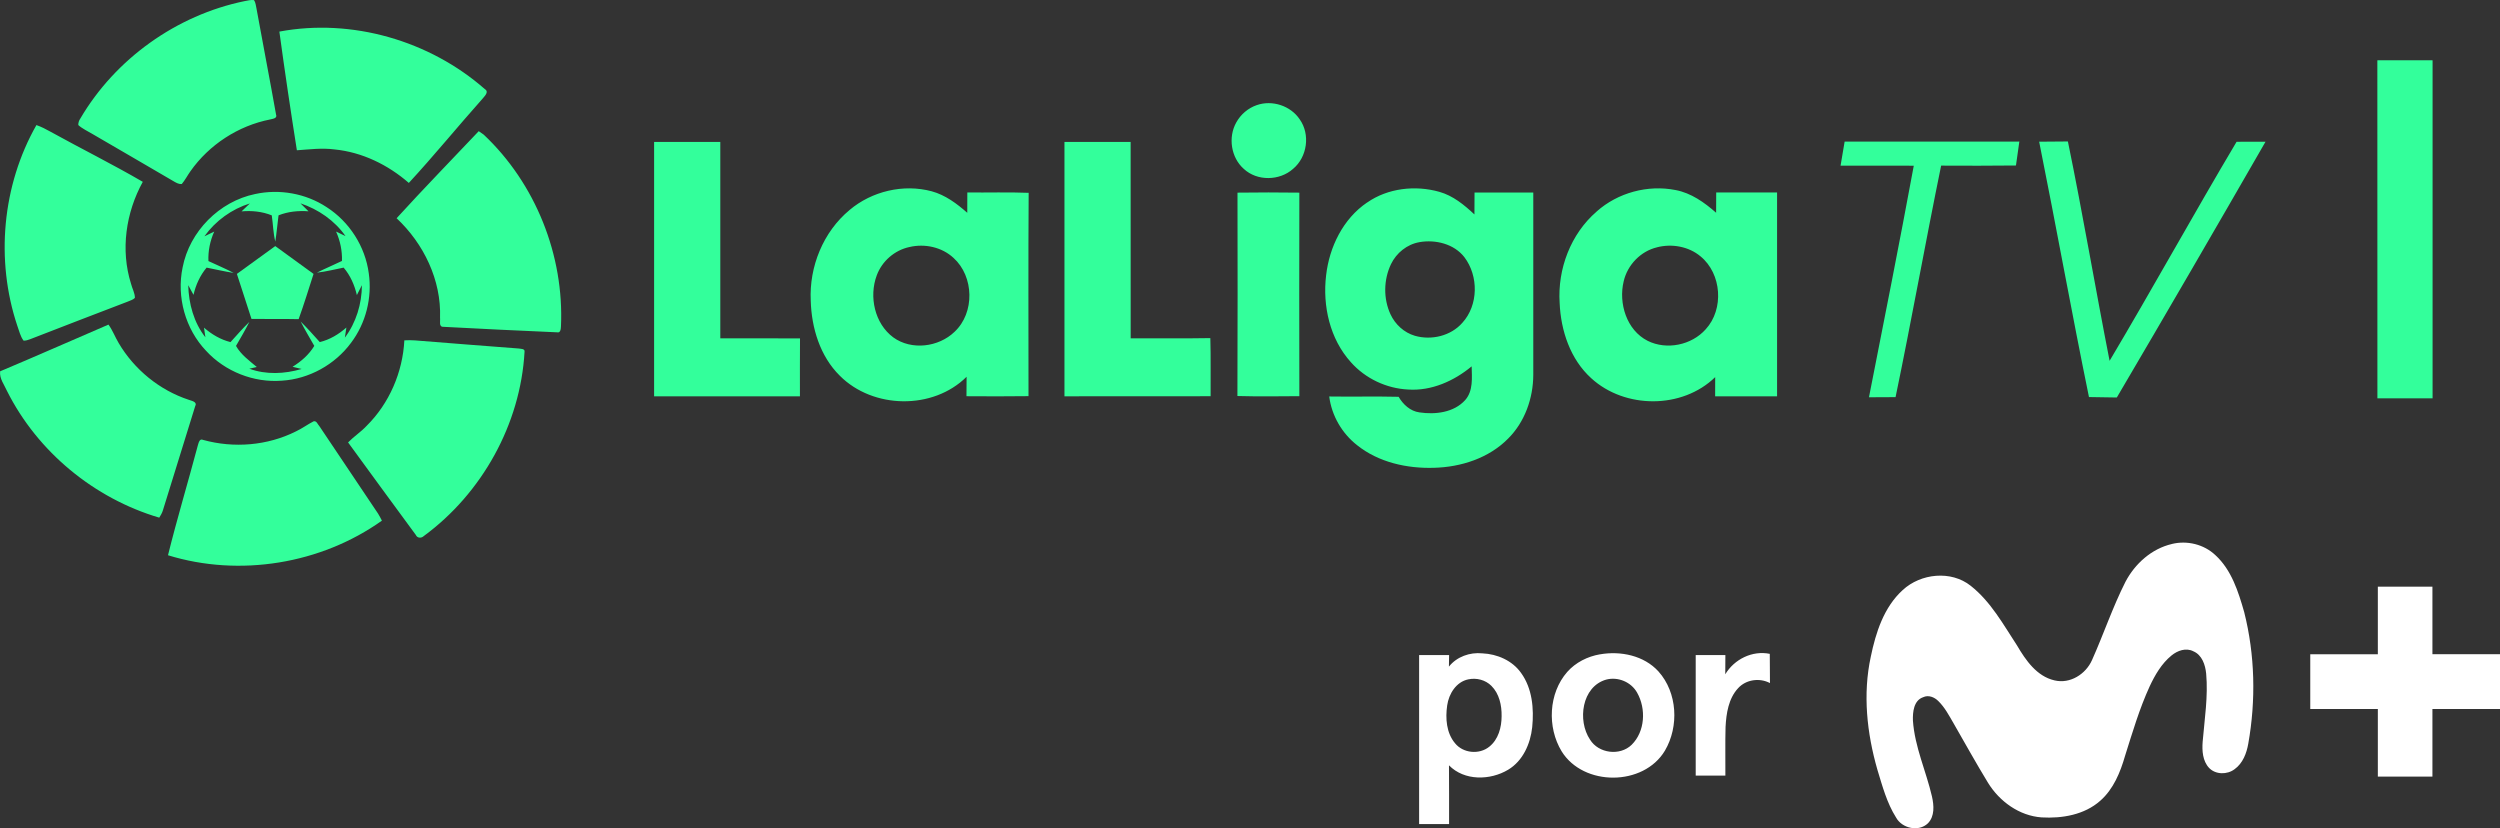 <svg data-name="Capa 2" version="1.1" viewBox="0 0 962.27 318.78" xmlns="http://www.w3.org/2000/svg">
 <rect x="0" y="0" width="962.27" height="318.78" fill="#333333" stroke="none"/>
 <defs>
  <style>.cls-1{fill:#33ff9b}</style>
 </defs>
 <g data-name="Layer 1">
  <path class="cls-1" d="M94.1.44c1.21-.22 2.43-.56 3.67-.4.65.94.69 2.13.95 3.21 2.45 13.61 5.12 27.19 7.53 40.81.6 1.55-1.29 1.65-2.27 1.92-12.28 2.42-23.52 9.73-30.71 19.98-1.14 1.61-2.04 3.38-3.31 4.88-1.06.09-2-.42-2.88-.92-10.46-6.15-20.97-12.2-31.45-18.32-1.85-1.12-3.89-2.01-5.5-3.47 0-.9.25-1.74.78-2.49C44.42 22.61 67.96 5.84 94.1.44Zm13.42 11.72c27.87-5.22 57.83 3.47 79.09 22.13 1.79 1.09-.15 2.75-.95 3.78-9.53 10.69-18.58 21.82-28.3 32.34-8-6.96-17.94-11.84-28.56-12.89-4.84-.64-9.7-.02-14.53.32-2.4-15.2-4.67-30.44-6.74-45.68Zm807.54 11.05c7.08-.04 14.17-.02 21.26 0-.02 43.36 0 86.73 0 130.1h-21.24c-.02-43.36 0-86.73-.02-130.09ZM483.72 40.47c5.93-2.1 13.07.23 16.56 5.48 4.12 5.79 2.89 14.5-2.55 19.03-5.18 4.65-13.83 4.82-18.98.03-4.94-4.35-6.11-12.18-2.9-17.88 1.69-3.08 4.54-5.52 7.87-6.66Zm-469.7 7.67c1.88.66 3.67 1.57 5.4 2.55 11.8 6.52 23.89 12.52 35.54 19.3-6.52 11.84-8.62 26.22-4.53 39.22.44 1.82 1.51 3.55 1.49 5.46-.73.75-1.79.99-2.71 1.41-12.58 4.79-25.12 9.65-37.67 14.51-.79.33-1.61.52-2.45.55-1.29-1.67-1.7-3.81-2.43-5.75-8.45-25.26-5.83-54.06 7.36-77.25Zm138.65 35.85c10.34-11.36 21.06-22.34 31.6-33.5l1.92 1.34c19.95 18.78 30.98 46.48 29.73 73.82-.04.9-.14 2.61-1.52 2.26-14.57-.62-29.13-1.34-43.68-2.11-1.97.1-1.16-2.3-1.34-3.51.5-14.49-6.27-28.48-16.72-38.29Zm99.1-29.36c8.49-.02 16.99 0 25.48 0 .02 25.2 0 50.39 0 75.59 10.23.04 20.46-.04 30.68.04-.07 7.43-.02 14.85-.03 22.28-18.71.02-37.42 0-56.13 0V54.62zm157.94-.01h25.48c0 25.2-.02 50.4.02 75.6 10.22-.05 20.44.11 30.66-.08.23 7.45.04 14.92.11 22.37-18.76.07-37.51 0-56.26.03V54.62zM327 80.83c8.58-7.23 20.71-10.12 31.59-7.21 5.26 1.42 9.7 4.74 13.72 8.29 0-2.61.02-5.22.02-7.83 7.87.09 15.75-.17 23.61.14-.17 26.08-.06 52.18-.06 78.26-7.96.12-15.92.07-23.88.03 0-2.5 0-5 .05-7.49-12.93 12.85-36 12.43-48.77-.37-7.64-7.52-10.92-18.42-11.22-28.91-.63-13.08 4.79-26.49 14.94-34.9Zm23.06 14.25c-5.71 1.2-10.58 5.45-12.59 10.91-3.06 8.18-.82 18.56 6.36 23.87 7 5.09 17.44 3.77 23.57-2.13 7.86-7.34 7.55-21.29-.38-28.46-4.48-4.16-11.07-5.58-16.95-4.19Zm176.17-17.13c7.98-5.56 18.52-6.73 27.77-4.12 5.28 1.48 9.59 5.03 13.52 8.71.04-2.81.04-5.62.04-8.44 7.53-.03 15.07-.03 22.61 0v70.19c-.03 8.98-3.25 18.12-9.68 24.52-7.43 7.55-18.19 11-28.6 11.25-10.39.31-21.27-2.11-29.52-8.69-5.84-4.56-9.81-11.4-10.74-18.76 8.9.14 17.81-.1 26.71.12 1.73 2.96 4.48 5.52 8 6 6.09.91 13.28.08 17.62-4.74 3.14-3.56 2.58-8.59 2.49-12.98-6.77 5.62-15.45 9.53-24.41 8.92-8.37-.39-16.51-4.23-22.07-10.51-8.1-8.94-10.95-21.68-9.54-33.46 1.24-10.89 6.54-21.76 15.78-28.02Zm20.13 15.26c-4.78.82-8.9 4.16-10.97 8.49-2.84 5.99-2.97 13.27-.17 19.29 1.8 3.89 5.23 7.04 9.37 8.25 6.37 1.84 13.85.07 18.28-4.99 6.21-6.8 6.28-18.01.79-25.25-3.99-5.14-11.09-6.86-17.29-5.8Zm68.2-11.8c8.14-7.25 19.69-10.38 30.38-8.26 6.01 1.13 11.11 4.78 15.61 8.74.02-2.61.02-5.21.03-7.82h23.43v78.47h-23.84c-.02-2.46-.02-4.92.02-7.38-12.68 12.36-34.75 12.28-47.7.43-8.07-7.3-11.72-18.32-12.17-28.96-.85-13.07 4.25-26.6 14.25-35.21zm23.26 13.78c-6.31 1.49-11.4 6.78-12.85 13.08-2.05 8.46 1.11 18.8 9.21 22.91 7.33 3.66 16.93 1.67 22.35-4.43 7.13-7.75 6.18-21.39-1.98-28.07-4.56-3.83-11.03-4.96-16.74-3.5zM98.18 74.69c9.37-2.05 19.52-.25 27.54 5.04 8.76 5.61 14.88 15.17 16.23 25.5 1.33 9.34-1.12 19.17-6.82 26.71-6.21 8.42-16.19 13.94-26.64 14.59-10.79.84-21.83-3.51-29.15-11.48-8.02-8.4-11.43-20.79-9.05-32.13C72.96 89.1 84.4 77.54 98.18 74.69ZM78.76 90.93c1.24-.58 2.47-1.19 3.7-1.8-1.6 3.57-2.4 7.44-2.23 11.36 3.23 1.53 6.55 2.88 9.69 4.56-3.48-.55-6.92-1.35-10.39-2.04-2.54 3.02-4.17 6.66-5.05 10.48-.68-1.24-1.37-2.48-2.03-3.72.19 7.13 2.15 14.39 6.61 20.07-.14-.93-.41-2.79-.54-3.72 2.95 2.57 6.37 4.6 10.2 5.56 2.4-2.62 4.7-5.31 7.26-7.77-1.58 3.15-3.38 6.18-5.14 9.24 1.92 3.39 5.09 5.65 8 8.11-.72.16-2.16.5-2.88.66 6.43 2.37 13.63 2.03 20.13.1-1.16-.29-2.32-.57-3.49-.84 3.33-2.05 6.33-4.67 8.37-8.04-1.79-3.11-3.61-6.2-5.26-9.39 2.57 2.54 4.96 5.23 7.38 7.92 3.85-.93 7.28-3 10.23-5.6-.15.97-.43 2.92-.58 3.89 4.33-5.79 6.52-12.99 6.56-20.19-.67 1.26-1.3 2.54-1.94 3.81-.9-3.85-2.51-7.54-5.09-10.57-3.43.65-6.81 1.57-10.29 1.93 3.17-1.59 6.45-2.95 9.64-4.5.12-3.9-.67-7.75-2.27-11.31 1.21.6 2.41 1.18 3.64 1.75-4.19-6-10.46-10.31-17.35-12.62 1.03 1.04 2.06 2.05 3.11 3.07-3.91-.29-7.87.09-11.54 1.55-.44 3.37-.73 6.76-1.25 10.12-.82-3.31-.86-6.75-1.36-10.11-3.69-1.48-7.69-1.88-11.63-1.53 1.08-1.01 2.14-2.03 3.21-3.06-6.99 2.18-13.19 6.66-17.46 12.6Zm397.55-16.78c7.93-.11 15.88-.11 23.82 0-.07 26.12-.04 52.23 0 78.34-7.95.06-15.9.16-23.84-.06.12-26.09.06-52.19.03-78.28Z" Googl="true"/>
  <path class="cls-1" d="M91.18 105.43c4.93-3.55 9.83-7.17 14.77-10.71 4.92 3.57 9.83 7.13 14.74 10.71-1.88 5.81-3.66 11.67-5.74 17.42-6.05-.15-12.1 0-18.15-.09-1.86-5.78-3.77-11.54-5.62-17.33ZM.03 142.93c13.96-5.88 27.81-12 41.72-17.99 1.61 2.21 2.54 4.79 3.94 7.12 6 10.18 15.74 18.15 26.99 21.83 1.12.44 3.41.74 2.42 2.54-4.07 13.37-8.34 26.68-12.41 40.04-.29 1-.85 1.89-1.39 2.78-25.07-7.41-46.83-25.33-58.58-48.71-1.07-2.45-2.98-4.79-2.68-7.61ZM155.64 131c1.35-.06 2.71-.09 4.07.02 13.3 1.08 26.61 2.1 39.91 3.12.8.17 2.51 0 2.28 1.3-1.56 27.82-16.37 54.43-38.78 70.89-.91.9-2.52.86-3.06-.42-8.71-11.87-17.44-23.71-26.08-35.62 2.23-2.29 4.95-4.03 7.13-6.37 8.75-8.66 13.9-20.67 14.53-32.93Zm-41.76 35.06c2.39-1.11 4.5-2.71 6.85-3.9 1.17-.26 1.53 1.2 2.19 1.85 7.51 11.25 15.06 22.47 22.61 33.7.54.86 1 1.78 1.47 2.69-23.46 16.69-54.82 21.82-82.34 13.32 3.52-14.18 7.74-28.18 11.49-42.3.3-.92.62-2.8 2.05-2.09 11.78 3.26 24.72 2.22 35.68-3.27Z"/>
  <path d="M836.01 209.37c5.84-1.43 12.32.15 16.71 4.31 6.22 5.7 8.84 14.06 11.09 21.93 4.16 16.49 4.54 33.89 1.57 50.62-.64 3.71-2.1 7.55-5.26 9.83-2.85 2.17-7.33 2.15-9.85-.51-2.48-2.69-2.72-6.62-2.45-10.08.73-8.7 2.14-17.44 1.35-26.19-.33-3.36-1.58-7.2-4.96-8.61-2.81-1.45-6.09-.25-8.37 1.62-3.83 3.12-6.36 7.5-8.43 11.92-3.94 8.6-6.61 17.69-9.45 26.69-1.83 6.36-4.46 12.84-9.55 17.31-6.09 5.42-14.7 6.88-22.6 6.41-8.59-.62-16.19-6.14-20.62-13.34-4.57-7.5-8.83-15.18-13.2-22.79-1.76-3.03-3.41-6.22-5.95-8.68-1.48-1.48-3.78-2.42-5.8-1.45-3.64 1.23-4.06 5.73-3.94 9 .68 10.11 5.07 19.44 7.33 29.22.77 3.42 1.1 7.6-1.56 10.31-3.53 3.42-9.97 1.97-12.26-2.22-3.55-5.62-5.28-12.15-7.2-18.45-4.04-14.06-5.65-29.04-2.53-43.45 1.92-9.32 5.04-19.06 12.28-25.65 6.94-6.43 18.62-7.67 26.19-1.64 7.72 6.09 12.52 14.87 17.82 22.96 3.34 5.69 7.59 11.87 14.41 13.44 6 1.45 12.06-2.39 14.46-7.83 4.45-9.95 7.93-20.34 12.85-30.08 3.66-7 10.11-12.79 17.91-14.59Zm79.24 16.45h21.01v25.99h26.01c0 7.03-.02 14.06 0 21.1h-26.01c-.02 8.66 0 17.33 0 26.01h-21.01v-26.01h-26.01c.02-7.03 0-14.06 0-21.09h26.01v-26zM557.7 256.59c3.03-3.83 8.07-5.6 12.85-5.11 5.73.24 11.56 2.77 14.93 7.55 4.32 5.97 4.99 13.75 4.28 20.87-.68 6.38-3.57 12.98-9.27 16.38-6.91 4.14-16.86 4.34-22.77-1.7.08 7.54.02 15.07.04 22.6h-11.53v-65.04c3.84-.02 7.69-.02 11.54 0-.02 1.48-.03 2.97-.07 4.45zm7.46 4.9c-4.67.96-7.5 5.58-8.13 10.03-.72 4.94-.33 10.59 3.03 14.57 3.12 3.87 9.35 4.44 13.18 1.32 3.5-2.78 4.74-7.48 4.74-11.77.07-4.15-.9-8.64-3.93-11.65-2.29-2.29-5.74-3.18-8.88-2.5zm50.69-9.63c7.93-1.39 16.92.44 22.5 6.58 7.32 8.15 7.97 21.18 2.49 30.49-8.21 13.76-31.36 13.86-39.77.24-5.6-9.25-5.05-22.31 2.18-30.55 3.24-3.65 7.82-5.95 12.6-6.77Zm2.4 9.72c-9.43 2.68-11.16 15.77-6.24 23.1 3.3 5.35 11.53 6.38 16.03 1.99 5.18-5.11 5.6-13.86 2.12-20.02-2.28-4.13-7.37-6.26-11.91-5.07Zm45.82-2.05c3.48-5.79 10.41-9.24 17.13-7.86.08 3.75 0 7.5.07 11.25-3.97-2.1-9.22-1.39-12.27 1.98-3.69 3.98-4.54 9.67-4.82 14.89-.17 6.24-.03 12.49-.07 18.74h-11.42v-46.38h11.42c0 2.46 0 4.93-.04 7.4z" fill="#fff"/>
  <path class="cls-1" d="M710.01 54.51c22.4-.02 44.82.02 67.25-.02-.33 2.29-.97 6.89-1.3 9.21-9.61.09-19.21.12-28.8.05-6.07 29.65-11.38 59.46-17.54 89.11-3.42.02-6.85.02-10.24.05 5.85-29.69 11.75-59.36 17.25-89.13-9.39.02-18.79.02-28.18-.02.38-2.31 1.16-6.92 1.56-9.23Zm74.89.03c3.68-.02 7.36-.07 11.05-.09 5.78 28.07 10.53 56.32 16.05 84.43 16.59-27.92 32.29-56.39 48.88-84.31 3.71 0 7.41-.02 11.14-.02-18.93 32.9-38 65.74-57.24 98.45-3.59-.07-7.15-.12-10.72-.17-6.7-32.69-12.58-65.55-19.17-98.29Z"/>
 </g>
</svg>

